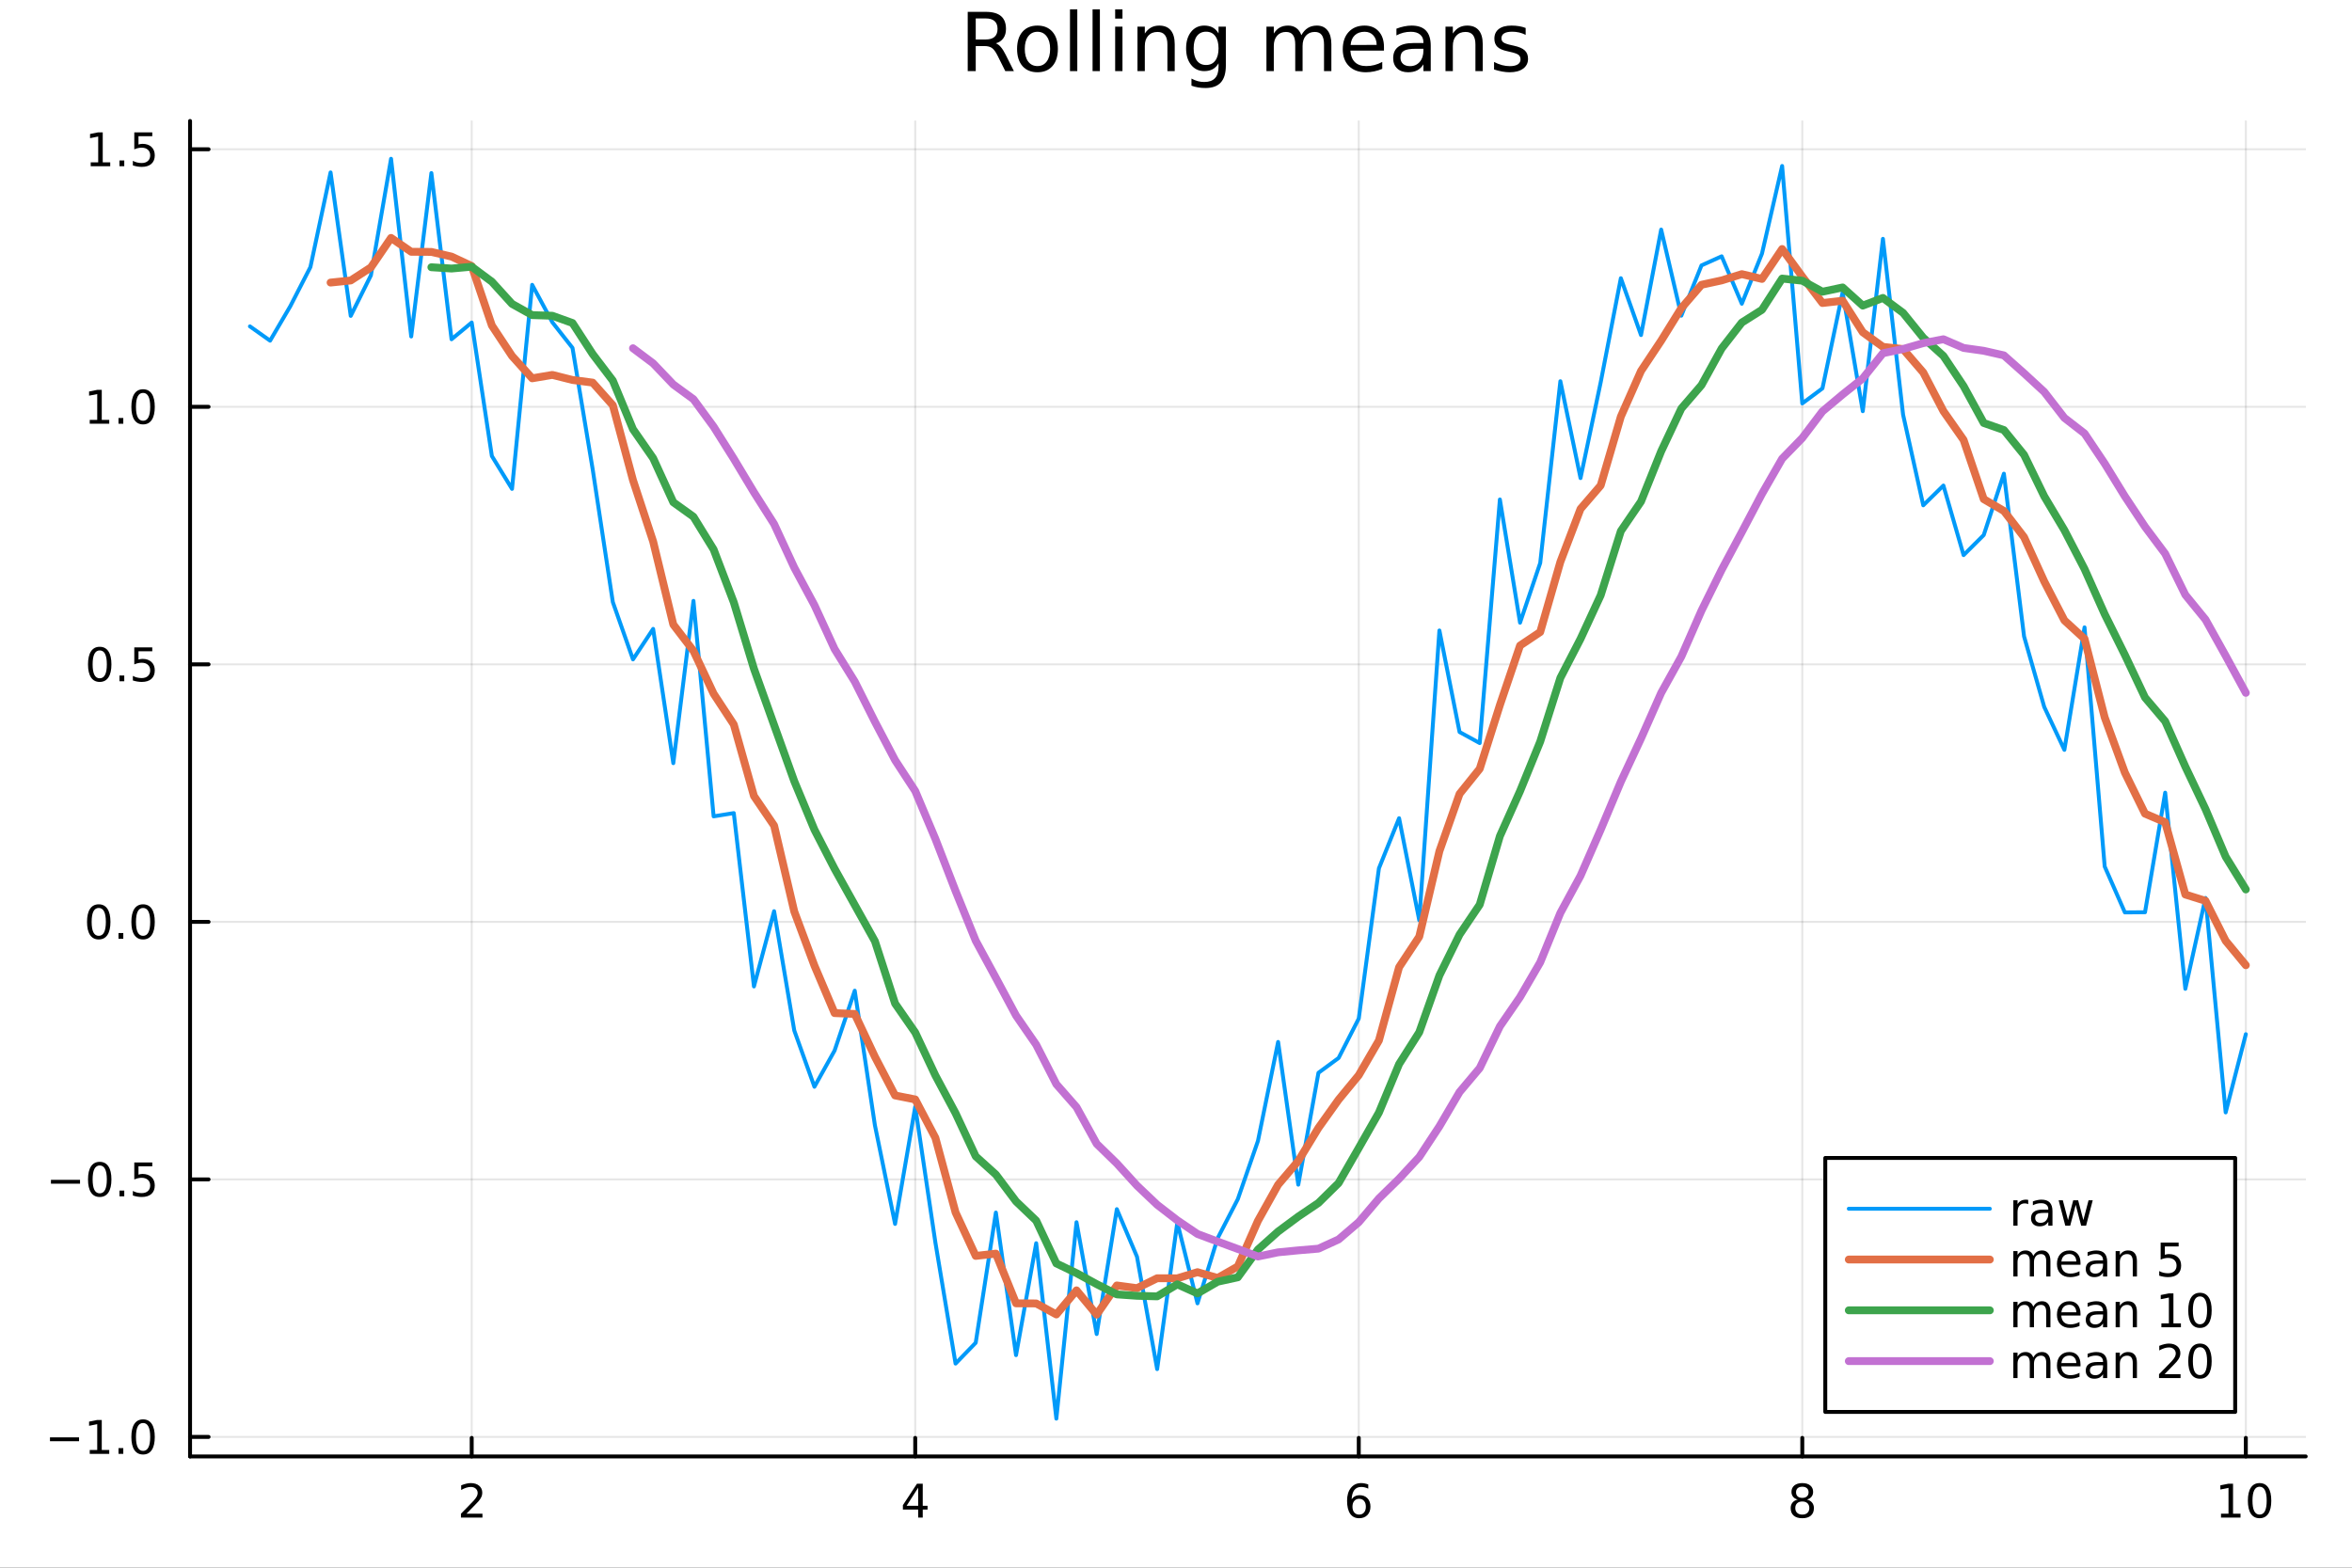 <?xml version="1.0" encoding="utf-8"?>
<svg xmlns="http://www.w3.org/2000/svg" xmlns:xlink="http://www.w3.org/1999/xlink" width="600" height="400" viewBox="0 0 2400 1600">
<rect x="0" y="0" width="2400" height="1600" fill="#333333" stroke="none"/>
<defs>
  <clipPath id="clip070">
    <rect x="0" y="0" width="2400" height="1600"/>
  </clipPath>
</defs>
<path clip-path="url(#clip070)" d="M0 1600 L2400 1600 L2400 0 L0 0  Z" fill="#ffffff" fill-rule="evenodd" fill-opacity="1"/>
<defs>
  <clipPath id="clip071">
    <rect x="480" y="0" width="1681" height="1600"/>
  </clipPath>
</defs>
<path clip-path="url(#clip070)" d="M193.936 1486.45 L2352.76 1486.45 L2352.76 123.472 L193.936 123.472  Z" fill="#ffffff" fill-rule="evenodd" fill-opacity="1"/>
<defs>
  <clipPath id="clip072">
    <rect x="193" y="123" width="2160" height="1364"/>
  </clipPath>
</defs>
<polyline clip-path="url(#clip072)" style="stroke:#000000; stroke-linecap:round; stroke-linejoin:round; stroke-width:2; stroke-opacity:0.1; fill:none" points="481.326,1486.45 481.326,123.472 "/>
<polyline clip-path="url(#clip072)" style="stroke:#000000; stroke-linecap:round; stroke-linejoin:round; stroke-width:2; stroke-opacity:0.1; fill:none" points="933.909,1486.45 933.909,123.472 "/>
<polyline clip-path="url(#clip072)" style="stroke:#000000; stroke-linecap:round; stroke-linejoin:round; stroke-width:2; stroke-opacity:0.1; fill:none" points="1386.49,1486.45 1386.49,123.472 "/>
<polyline clip-path="url(#clip072)" style="stroke:#000000; stroke-linecap:round; stroke-linejoin:round; stroke-width:2; stroke-opacity:0.1; fill:none" points="1839.07,1486.45 1839.07,123.472 "/>
<polyline clip-path="url(#clip072)" style="stroke:#000000; stroke-linecap:round; stroke-linejoin:round; stroke-width:2; stroke-opacity:0.1; fill:none" points="2291.66,1486.45 2291.66,123.472 "/>
<polyline clip-path="url(#clip070)" style="stroke:#000000; stroke-linecap:round; stroke-linejoin:round; stroke-width:4; stroke-opacity:1; fill:none" points="193.936,1486.45 2352.76,1486.45 "/>
<polyline clip-path="url(#clip070)" style="stroke:#000000; stroke-linecap:round; stroke-linejoin:round; stroke-width:4; stroke-opacity:1; fill:none" points="481.326,1486.45 481.326,1467.55 "/>
<polyline clip-path="url(#clip070)" style="stroke:#000000; stroke-linecap:round; stroke-linejoin:round; stroke-width:4; stroke-opacity:1; fill:none" points="933.909,1486.45 933.909,1467.55 "/>
<polyline clip-path="url(#clip070)" style="stroke:#000000; stroke-linecap:round; stroke-linejoin:round; stroke-width:4; stroke-opacity:1; fill:none" points="1386.49,1486.45 1386.49,1467.55 "/>
<polyline clip-path="url(#clip070)" style="stroke:#000000; stroke-linecap:round; stroke-linejoin:round; stroke-width:4; stroke-opacity:1; fill:none" points="1839.07,1486.45 1839.07,1467.55 "/>
<polyline clip-path="url(#clip070)" style="stroke:#000000; stroke-linecap:round; stroke-linejoin:round; stroke-width:4; stroke-opacity:1; fill:none" points="2291.66,1486.45 2291.66,1467.55 "/>
<path clip-path="url(#clip070)" d="M475.979 1544.91 L492.298 1544.91 L492.298 1548.85 L470.354 1548.85 L470.354 1544.91 Q473.016 1542.16 477.599 1537.53 Q482.206 1532.88 483.386 1531.53 Q485.632 1529.01 486.511 1527.27 Q487.414 1525.51 487.414 1523.82 Q487.414 1521.07 485.47 1519.33 Q483.548 1517.6 480.446 1517.6 Q478.247 1517.6 475.794 1518.36 Q473.363 1519.13 470.585 1520.68 L470.585 1515.95 Q473.409 1514.82 475.863 1514.24 Q478.317 1513.66 480.354 1513.66 Q485.724 1513.66 488.919 1516.35 Q492.113 1519.03 492.113 1523.52 Q492.113 1525.65 491.303 1527.57 Q490.516 1529.47 488.409 1532.07 Q487.831 1532.74 484.729 1535.95 Q481.627 1539.15 475.979 1544.91 Z" fill="#000000" fill-rule="evenodd" fill-opacity="1" /><path clip-path="url(#clip070)" d="M936.918 1518.36 L925.113 1536.81 L936.918 1536.81 L936.918 1518.36 M935.691 1514.29 L941.571 1514.29 L941.571 1536.81 L946.501 1536.81 L946.501 1540.7 L941.571 1540.7 L941.571 1548.85 L936.918 1548.85 L936.918 1540.7 L921.316 1540.7 L921.316 1536.19 L935.691 1514.29 Z" fill="#000000" fill-rule="evenodd" fill-opacity="1" /><path clip-path="url(#clip070)" d="M1386.9 1529.7 Q1383.75 1529.7 1381.9 1531.86 Q1380.07 1534.01 1380.07 1537.76 Q1380.07 1541.49 1381.9 1543.66 Q1383.75 1545.82 1386.9 1545.82 Q1390.04 1545.82 1391.87 1543.66 Q1393.73 1541.49 1393.73 1537.76 Q1393.73 1534.01 1391.87 1531.86 Q1390.04 1529.7 1386.9 1529.7 M1396.18 1515.05 L1396.18 1519.31 Q1394.42 1518.48 1392.61 1518.04 Q1390.83 1517.6 1389.07 1517.6 Q1384.44 1517.6 1381.99 1520.72 Q1379.56 1523.85 1379.21 1530.17 Q1380.58 1528.15 1382.64 1527.09 Q1384.7 1526 1387.17 1526 Q1392.38 1526 1395.39 1529.17 Q1398.42 1532.32 1398.42 1537.76 Q1398.42 1543.08 1395.28 1546.3 Q1392.13 1549.52 1386.9 1549.52 Q1380.9 1549.52 1377.73 1544.94 Q1374.56 1540.33 1374.56 1531.6 Q1374.56 1523.41 1378.45 1518.55 Q1382.34 1513.66 1388.89 1513.66 Q1390.65 1513.66 1392.43 1514.01 Q1394.23 1514.36 1396.18 1515.05 Z" fill="#000000" fill-rule="evenodd" fill-opacity="1" /><path clip-path="url(#clip070)" d="M1839.07 1532.44 Q1835.74 1532.44 1833.82 1534.22 Q1831.92 1536 1831.92 1539.13 Q1831.92 1542.25 1833.82 1544.03 Q1835.74 1545.82 1839.07 1545.82 Q1842.41 1545.82 1844.33 1544.03 Q1846.25 1542.23 1846.25 1539.13 Q1846.25 1536 1844.33 1534.22 Q1842.43 1532.44 1839.07 1532.44 M1834.4 1530.45 Q1831.39 1529.7 1829.7 1527.64 Q1828.03 1525.58 1828.03 1522.62 Q1828.03 1518.48 1830.97 1516.07 Q1833.94 1513.66 1839.07 1513.66 Q1844.24 1513.66 1847.18 1516.07 Q1850.12 1518.48 1850.12 1522.62 Q1850.12 1525.58 1848.43 1527.64 Q1846.76 1529.7 1843.77 1530.45 Q1847.15 1531.23 1849.03 1533.52 Q1850.93 1535.82 1850.93 1539.13 Q1850.93 1544.15 1847.85 1546.83 Q1844.79 1549.52 1839.07 1549.52 Q1833.36 1549.52 1830.28 1546.83 Q1827.22 1544.15 1827.22 1539.13 Q1827.22 1535.82 1829.12 1533.52 Q1831.02 1531.23 1834.4 1530.45 M1832.69 1523.06 Q1832.69 1525.75 1834.35 1527.25 Q1836.04 1528.76 1839.07 1528.76 Q1842.08 1528.76 1843.77 1527.25 Q1845.49 1525.75 1845.49 1523.06 Q1845.49 1520.38 1843.77 1518.87 Q1842.08 1517.37 1839.07 1517.37 Q1836.04 1517.37 1834.35 1518.87 Q1832.69 1520.38 1832.69 1523.06 Z" fill="#000000" fill-rule="evenodd" fill-opacity="1" /><path clip-path="url(#clip070)" d="M2266.34 1544.91 L2273.98 1544.91 L2273.98 1518.55 L2265.67 1520.21 L2265.67 1515.95 L2273.94 1514.29 L2278.61 1514.29 L2278.61 1544.91 L2286.25 1544.91 L2286.25 1548.85 L2266.34 1548.85 L2266.34 1544.91 Z" fill="#000000" fill-rule="evenodd" fill-opacity="1" /><path clip-path="url(#clip070)" d="M2305.7 1517.37 Q2302.09 1517.37 2300.26 1520.93 Q2298.45 1524.47 2298.45 1531.6 Q2298.45 1538.71 2300.26 1542.27 Q2302.09 1545.82 2305.7 1545.82 Q2309.33 1545.82 2311.14 1542.27 Q2312.96 1538.71 2312.96 1531.6 Q2312.96 1524.47 2311.14 1520.93 Q2309.33 1517.37 2305.7 1517.37 M2305.7 1513.66 Q2311.51 1513.66 2314.56 1518.27 Q2317.64 1522.85 2317.64 1531.6 Q2317.64 1540.33 2314.56 1544.94 Q2311.51 1549.52 2305.7 1549.52 Q2299.89 1549.52 2296.81 1544.94 Q2293.75 1540.33 2293.75 1531.6 Q2293.75 1522.85 2296.81 1518.27 Q2299.89 1513.66 2305.7 1513.66 Z" fill="#000000" fill-rule="evenodd" fill-opacity="1" /><polyline clip-path="url(#clip072)" style="stroke:#000000; stroke-linecap:round; stroke-linejoin:round; stroke-width:2; stroke-opacity:0.1; fill:none" points="193.936,1466.54 2352.76,1466.54 "/>
<polyline clip-path="url(#clip072)" style="stroke:#000000; stroke-linecap:round; stroke-linejoin:round; stroke-width:2; stroke-opacity:0.1; fill:none" points="193.936,1203.71 2352.76,1203.71 "/>
<polyline clip-path="url(#clip072)" style="stroke:#000000; stroke-linecap:round; stroke-linejoin:round; stroke-width:2; stroke-opacity:0.1; fill:none" points="193.936,940.869 2352.76,940.869 "/>
<polyline clip-path="url(#clip072)" style="stroke:#000000; stroke-linecap:round; stroke-linejoin:round; stroke-width:2; stroke-opacity:0.1; fill:none" points="193.936,678.033 2352.76,678.033 "/>
<polyline clip-path="url(#clip072)" style="stroke:#000000; stroke-linecap:round; stroke-linejoin:round; stroke-width:2; stroke-opacity:0.1; fill:none" points="193.936,415.197 2352.76,415.197 "/>
<polyline clip-path="url(#clip072)" style="stroke:#000000; stroke-linecap:round; stroke-linejoin:round; stroke-width:2; stroke-opacity:0.1; fill:none" points="193.936,152.36 2352.76,152.36 "/>
<polyline clip-path="url(#clip070)" style="stroke:#000000; stroke-linecap:round; stroke-linejoin:round; stroke-width:4; stroke-opacity:1; fill:none" points="193.936,1486.45 193.936,123.472 "/>
<polyline clip-path="url(#clip070)" style="stroke:#000000; stroke-linecap:round; stroke-linejoin:round; stroke-width:4; stroke-opacity:1; fill:none" points="193.936,1466.54 212.834,1466.54 "/>
<polyline clip-path="url(#clip070)" style="stroke:#000000; stroke-linecap:round; stroke-linejoin:round; stroke-width:4; stroke-opacity:1; fill:none" points="193.936,1203.71 212.834,1203.71 "/>
<polyline clip-path="url(#clip070)" style="stroke:#000000; stroke-linecap:round; stroke-linejoin:round; stroke-width:4; stroke-opacity:1; fill:none" points="193.936,940.869 212.834,940.869 "/>
<polyline clip-path="url(#clip070)" style="stroke:#000000; stroke-linecap:round; stroke-linejoin:round; stroke-width:4; stroke-opacity:1; fill:none" points="193.936,678.033 212.834,678.033 "/>
<polyline clip-path="url(#clip070)" style="stroke:#000000; stroke-linecap:round; stroke-linejoin:round; stroke-width:4; stroke-opacity:1; fill:none" points="193.936,415.197 212.834,415.197 "/>
<polyline clip-path="url(#clip070)" style="stroke:#000000; stroke-linecap:round; stroke-linejoin:round; stroke-width:4; stroke-opacity:1; fill:none" points="193.936,152.36 212.834,152.36 "/>
<path clip-path="url(#clip070)" d="M50.992 1466.99 L80.668 1466.99 L80.668 1470.93 L50.992 1470.93 L50.992 1466.99 Z" fill="#000000" fill-rule="evenodd" fill-opacity="1" /><path clip-path="url(#clip070)" d="M91.571 1479.89 L99.21 1479.89 L99.21 1453.52 L90.899 1455.19 L90.899 1450.93 L99.163 1449.26 L103.839 1449.26 L103.839 1479.89 L111.478 1479.89 L111.478 1483.82 L91.571 1483.82 L91.571 1479.89 Z" fill="#000000" fill-rule="evenodd" fill-opacity="1" /><path clip-path="url(#clip070)" d="M120.922 1477.94 L125.807 1477.94 L125.807 1483.82 L120.922 1483.82 L120.922 1477.94 Z" fill="#000000" fill-rule="evenodd" fill-opacity="1" /><path clip-path="url(#clip070)" d="M145.992 1452.34 Q142.381 1452.34 140.552 1455.91 Q138.746 1459.45 138.746 1466.58 Q138.746 1473.68 140.552 1477.25 Q142.381 1480.79 145.992 1480.79 Q149.626 1480.79 151.431 1477.25 Q153.26 1473.68 153.26 1466.58 Q153.26 1459.45 151.431 1455.91 Q149.626 1452.34 145.992 1452.34 M145.992 1448.64 Q151.802 1448.64 154.857 1453.24 Q157.936 1457.83 157.936 1466.58 Q157.936 1475.3 154.857 1479.91 Q151.802 1484.49 145.992 1484.49 Q140.181 1484.49 137.103 1479.91 Q134.047 1475.3 134.047 1466.58 Q134.047 1457.83 137.103 1453.24 Q140.181 1448.64 145.992 1448.64 Z" fill="#000000" fill-rule="evenodd" fill-opacity="1" /><path clip-path="url(#clip070)" d="M51.987 1204.16 L81.663 1204.16 L81.663 1208.09 L51.987 1208.09 L51.987 1204.16 Z" fill="#000000" fill-rule="evenodd" fill-opacity="1" /><path clip-path="url(#clip070)" d="M101.756 1189.5 Q98.145 1189.5 96.316 1193.07 Q94.51 1196.61 94.51 1203.74 Q94.51 1210.85 96.316 1214.41 Q98.145 1217.95 101.756 1217.95 Q105.39 1217.95 107.196 1214.41 Q109.024 1210.85 109.024 1203.74 Q109.024 1196.61 107.196 1193.07 Q105.39 1189.5 101.756 1189.5 M101.756 1185.8 Q107.566 1185.8 110.621 1190.41 Q113.7 1194.99 113.7 1203.74 Q113.7 1212.47 110.621 1217.07 Q107.566 1221.66 101.756 1221.66 Q95.946 1221.66 92.867 1217.07 Q89.811 1212.47 89.811 1203.74 Q89.811 1194.99 92.867 1190.41 Q95.946 1185.8 101.756 1185.8 Z" fill="#000000" fill-rule="evenodd" fill-opacity="1" /><path clip-path="url(#clip070)" d="M121.918 1215.11 L126.802 1215.11 L126.802 1220.99 L121.918 1220.99 L121.918 1215.11 Z" fill="#000000" fill-rule="evenodd" fill-opacity="1" /><path clip-path="url(#clip070)" d="M137.033 1186.43 L155.39 1186.43 L155.39 1190.36 L141.316 1190.36 L141.316 1198.83 Q142.334 1198.49 143.353 1198.32 Q144.371 1198.14 145.39 1198.14 Q151.177 1198.14 154.556 1201.31 Q157.936 1204.48 157.936 1209.9 Q157.936 1215.48 154.464 1218.58 Q150.992 1221.66 144.672 1221.66 Q142.496 1221.66 140.228 1221.29 Q137.982 1220.92 135.575 1220.18 L135.575 1215.48 Q137.658 1216.61 139.881 1217.17 Q142.103 1217.72 144.58 1217.72 Q148.584 1217.72 150.922 1215.62 Q153.26 1213.51 153.26 1209.9 Q153.26 1206.29 150.922 1204.18 Q148.584 1202.07 144.58 1202.07 Q142.705 1202.07 140.83 1202.49 Q138.978 1202.91 137.033 1203.79 L137.033 1186.43 Z" fill="#000000" fill-rule="evenodd" fill-opacity="1" /><path clip-path="url(#clip070)" d="M100.76 926.668 Q97.149 926.668 95.321 930.233 Q93.515 933.774 93.515 940.904 Q93.515 948.01 95.321 951.575 Q97.149 955.117 100.76 955.117 Q104.395 955.117 106.2 951.575 Q108.029 948.01 108.029 940.904 Q108.029 933.774 106.2 930.233 Q104.395 926.668 100.76 926.668 M100.76 922.964 Q106.571 922.964 109.626 927.571 Q112.705 932.154 112.705 940.904 Q112.705 949.631 109.626 954.237 Q106.571 958.82 100.76 958.82 Q94.95 958.82 91.871 954.237 Q88.816 949.631 88.816 940.904 Q88.816 932.154 91.871 927.571 Q94.95 922.964 100.76 922.964 Z" fill="#000000" fill-rule="evenodd" fill-opacity="1" /><path clip-path="url(#clip070)" d="M120.922 952.269 L125.807 952.269 L125.807 958.149 L120.922 958.149 L120.922 952.269 Z" fill="#000000" fill-rule="evenodd" fill-opacity="1" /><path clip-path="url(#clip070)" d="M145.992 926.668 Q142.381 926.668 140.552 930.233 Q138.746 933.774 138.746 940.904 Q138.746 948.01 140.552 951.575 Q142.381 955.117 145.992 955.117 Q149.626 955.117 151.431 951.575 Q153.26 948.01 153.26 940.904 Q153.26 933.774 151.431 930.233 Q149.626 926.668 145.992 926.668 M145.992 922.964 Q151.802 922.964 154.857 927.571 Q157.936 932.154 157.936 940.904 Q157.936 949.631 154.857 954.237 Q151.802 958.82 145.992 958.82 Q140.181 958.82 137.103 954.237 Q134.047 949.631 134.047 940.904 Q134.047 932.154 137.103 927.571 Q140.181 922.964 145.992 922.964 Z" fill="#000000" fill-rule="evenodd" fill-opacity="1" /><path clip-path="url(#clip070)" d="M101.756 663.832 Q98.145 663.832 96.316 667.396 Q94.51 670.938 94.51 678.068 Q94.51 685.174 96.316 688.739 Q98.145 692.28 101.756 692.28 Q105.39 692.28 107.196 688.739 Q109.024 685.174 109.024 678.068 Q109.024 670.938 107.196 667.396 Q105.39 663.832 101.756 663.832 M101.756 660.128 Q107.566 660.128 110.621 664.734 Q113.7 669.318 113.7 678.068 Q113.7 686.794 110.621 691.401 Q107.566 695.984 101.756 695.984 Q95.946 695.984 92.867 691.401 Q89.811 686.794 89.811 678.068 Q89.811 669.318 92.867 664.734 Q95.946 660.128 101.756 660.128 Z" fill="#000000" fill-rule="evenodd" fill-opacity="1" /><path clip-path="url(#clip070)" d="M121.918 689.433 L126.802 689.433 L126.802 695.313 L121.918 695.313 L121.918 689.433 Z" fill="#000000" fill-rule="evenodd" fill-opacity="1" /><path clip-path="url(#clip070)" d="M137.033 660.753 L155.39 660.753 L155.39 664.688 L141.316 664.688 L141.316 673.16 Q142.334 672.813 143.353 672.651 Q144.371 672.466 145.39 672.466 Q151.177 672.466 154.556 675.637 Q157.936 678.808 157.936 684.225 Q157.936 689.804 154.464 692.905 Q150.992 695.984 144.672 695.984 Q142.496 695.984 140.228 695.614 Q137.982 695.243 135.575 694.503 L135.575 689.804 Q137.658 690.938 139.881 691.493 Q142.103 692.049 144.58 692.049 Q148.584 692.049 150.922 689.942 Q153.26 687.836 153.26 684.225 Q153.26 680.614 150.922 678.507 Q148.584 676.401 144.58 676.401 Q142.705 676.401 140.83 676.818 Q138.978 677.234 137.033 678.114 L137.033 660.753 Z" fill="#000000" fill-rule="evenodd" fill-opacity="1" /><path clip-path="url(#clip070)" d="M91.571 428.541 L99.21 428.541 L99.21 402.176 L90.899 403.842 L90.899 399.583 L99.163 397.917 L103.839 397.917 L103.839 428.541 L111.478 428.541 L111.478 432.477 L91.571 432.477 L91.571 428.541 Z" fill="#000000" fill-rule="evenodd" fill-opacity="1" /><path clip-path="url(#clip070)" d="M120.922 426.597 L125.807 426.597 L125.807 432.477 L120.922 432.477 L120.922 426.597 Z" fill="#000000" fill-rule="evenodd" fill-opacity="1" /><path clip-path="url(#clip070)" d="M145.992 400.995 Q142.381 400.995 140.552 404.56 Q138.746 408.102 138.746 415.231 Q138.746 422.338 140.552 425.902 Q142.381 429.444 145.992 429.444 Q149.626 429.444 151.431 425.902 Q153.26 422.338 153.26 415.231 Q153.26 408.102 151.431 404.56 Q149.626 400.995 145.992 400.995 M145.992 397.292 Q151.802 397.292 154.857 401.898 Q157.936 406.481 157.936 415.231 Q157.936 423.958 154.857 428.565 Q151.802 433.148 145.992 433.148 Q140.181 433.148 137.103 428.565 Q134.047 423.958 134.047 415.231 Q134.047 406.481 137.103 401.898 Q140.181 397.292 145.992 397.292 Z" fill="#000000" fill-rule="evenodd" fill-opacity="1" /><path clip-path="url(#clip070)" d="M92.566 165.705 L100.205 165.705 L100.205 139.339 L91.895 141.006 L91.895 136.747 L100.159 135.08 L104.834 135.08 L104.834 165.705 L112.473 165.705 L112.473 169.64 L92.566 169.64 L92.566 165.705 Z" fill="#000000" fill-rule="evenodd" fill-opacity="1" /><path clip-path="url(#clip070)" d="M121.918 163.761 L126.802 163.761 L126.802 169.64 L121.918 169.64 L121.918 163.761 Z" fill="#000000" fill-rule="evenodd" fill-opacity="1" /><path clip-path="url(#clip070)" d="M137.033 135.08 L155.39 135.08 L155.39 139.015 L141.316 139.015 L141.316 147.488 Q142.334 147.14 143.353 146.978 Q144.371 146.793 145.39 146.793 Q151.177 146.793 154.556 149.964 Q157.936 153.136 157.936 158.552 Q157.936 164.131 154.464 167.233 Q150.992 170.312 144.672 170.312 Q142.496 170.312 140.228 169.941 Q137.982 169.571 135.575 168.83 L135.575 164.131 Q137.658 165.265 139.881 165.821 Q142.103 166.376 144.58 166.376 Q148.584 166.376 150.922 164.27 Q153.26 162.163 153.26 158.552 Q153.26 154.941 150.922 152.835 Q148.584 150.728 144.58 150.728 Q142.705 150.728 140.83 151.145 Q138.978 151.562 137.033 152.441 L137.033 135.08 Z" fill="#000000" fill-rule="evenodd" fill-opacity="1" /><path clip-path="url(#clip070)" d="M1016.15 44.22 Q1018.79 45.111 1021.26 48.028 Q1023.77 50.944 1026.28 56.048 L1034.59 72.576 L1025.8 72.576 L1018.06 57.061 Q1015.06 50.985 1012.22 49 Q1009.43 47.015 1004.57 47.015 L995.656 47.015 L995.656 72.576 L987.474 72.576 L987.474 12.096 L1005.95 12.096 Q1016.32 12.096 1021.42 16.43 Q1026.52 20.765 1026.52 29.515 Q1026.52 35.227 1023.85 38.994 Q1021.22 42.761 1016.15 44.22 M995.656 18.82 L995.656 40.29 L1005.95 40.29 Q1011.86 40.29 1014.86 37.576 Q1017.9 34.822 1017.9 29.515 Q1017.9 24.208 1014.86 21.535 Q1011.86 18.82 1005.95 18.82 L995.656 18.82 Z" fill="#000000" fill-rule="evenodd" fill-opacity="1" /><path clip-path="url(#clip070)" d="M1058.65 32.431 Q1052.65 32.431 1049.17 37.131 Q1045.69 41.789 1045.69 49.931 Q1045.69 58.074 1049.13 62.773 Q1052.61 67.431 1058.65 67.431 Q1064.6 67.431 1068.09 62.732 Q1071.57 58.033 1071.57 49.931 Q1071.57 41.87 1068.09 37.171 Q1064.6 32.431 1058.65 32.431 M1058.65 26.112 Q1068.37 26.112 1073.92 32.431 Q1079.47 38.751 1079.47 49.931 Q1079.47 61.071 1073.92 67.431 Q1068.37 73.751 1058.65 73.751 Q1048.89 73.751 1043.34 67.431 Q1037.83 61.071 1037.83 49.931 Q1037.83 38.751 1043.34 32.431 Q1048.89 26.112 1058.65 26.112 Z" fill="#000000" fill-rule="evenodd" fill-opacity="1" /><path clip-path="url(#clip070)" d="M1091.82 9.544 L1099.28 9.544 L1099.28 72.576 L1091.82 72.576 L1091.82 9.544 Z" fill="#000000" fill-rule="evenodd" fill-opacity="1" /><path clip-path="url(#clip070)" d="M1114.87 9.544 L1122.33 9.544 L1122.33 72.576 L1114.87 72.576 L1114.87 9.544 Z" fill="#000000" fill-rule="evenodd" fill-opacity="1" /><path clip-path="url(#clip070)" d="M1137.92 27.206 L1145.38 27.206 L1145.38 72.576 L1137.92 72.576 L1137.92 27.206 M1137.92 9.544 L1145.38 9.544 L1145.38 18.983 L1137.92 18.983 L1137.92 9.544 Z" fill="#000000" fill-rule="evenodd" fill-opacity="1" /><path clip-path="url(#clip070)" d="M1198.69 45.192 L1198.69 72.576 L1191.23 72.576 L1191.23 45.435 Q1191.23 38.994 1188.72 35.794 Q1186.21 32.594 1181.19 32.594 Q1175.15 32.594 1171.67 36.442 Q1168.18 40.29 1168.18 46.934 L1168.18 72.576 L1160.69 72.576 L1160.69 27.206 L1168.18 27.206 L1168.18 34.254 Q1170.86 30.163 1174.46 28.138 Q1178.11 26.112 1182.85 26.112 Q1190.67 26.112 1194.68 30.973 Q1198.69 35.794 1198.69 45.192 Z" fill="#000000" fill-rule="evenodd" fill-opacity="1" /><path clip-path="url(#clip070)" d="M1243.41 49.364 Q1243.41 41.263 1240.05 36.806 Q1236.73 32.35 1230.69 32.35 Q1224.69 32.35 1221.33 36.806 Q1218.01 41.263 1218.01 49.364 Q1218.01 57.426 1221.33 61.882 Q1224.69 66.338 1230.69 66.338 Q1236.73 66.338 1240.05 61.882 Q1243.41 57.426 1243.41 49.364 M1250.86 66.945 Q1250.86 78.531 1245.72 84.162 Q1240.57 89.833 1229.96 89.833 Q1226.03 89.833 1222.55 89.225 Q1219.06 88.658 1215.78 87.443 L1215.78 80.192 Q1219.06 81.974 1222.26 82.825 Q1225.46 83.675 1228.79 83.675 Q1236.12 83.675 1239.76 79.827 Q1243.41 76.019 1243.41 68.282 L1243.41 64.596 Q1241.1 68.606 1237.5 70.591 Q1233.89 72.576 1228.87 72.576 Q1220.52 72.576 1215.42 66.216 Q1210.31 59.856 1210.31 49.364 Q1210.31 38.832 1215.42 32.472 Q1220.52 26.112 1228.87 26.112 Q1233.89 26.112 1237.5 28.097 Q1241.1 30.082 1243.41 34.092 L1243.41 27.206 L1250.86 27.206 L1250.86 66.945 Z" fill="#000000" fill-rule="evenodd" fill-opacity="1" /><path clip-path="url(#clip070)" d="M1327.91 35.915 Q1330.71 30.892 1334.6 28.502 Q1338.48 26.112 1343.75 26.112 Q1350.84 26.112 1354.69 31.095 Q1358.54 36.037 1358.54 45.192 L1358.54 72.576 L1351.04 72.576 L1351.04 45.435 Q1351.04 38.913 1348.73 35.753 Q1346.42 32.594 1341.68 32.594 Q1335.89 32.594 1332.53 36.442 Q1329.17 40.29 1329.17 46.934 L1329.17 72.576 L1321.67 72.576 L1321.67 45.435 Q1321.67 38.873 1319.36 35.753 Q1317.06 32.594 1312.23 32.594 Q1306.52 32.594 1303.16 36.482 Q1299.8 40.331 1299.8 46.934 L1299.8 72.576 L1292.3 72.576 L1292.3 27.206 L1299.8 27.206 L1299.8 34.254 Q1302.35 30.082 1305.92 28.097 Q1309.48 26.112 1314.38 26.112 Q1319.32 26.112 1322.77 28.624 Q1326.25 31.135 1327.91 35.915 Z" fill="#000000" fill-rule="evenodd" fill-opacity="1" /><path clip-path="url(#clip070)" d="M1412.21 48.028 L1412.21 51.673 L1377.94 51.673 Q1378.43 59.37 1382.56 63.421 Q1386.73 67.431 1394.14 67.431 Q1398.44 67.431 1402.45 66.378 Q1406.5 65.325 1410.47 63.218 L1410.47 70.267 Q1406.46 71.968 1402.25 72.86 Q1398.03 73.751 1393.7 73.751 Q1382.84 73.751 1376.48 67.431 Q1370.16 61.112 1370.16 50.337 Q1370.16 39.197 1376.16 32.675 Q1382.19 26.112 1392.4 26.112 Q1401.56 26.112 1406.86 32.026 Q1412.21 37.9 1412.21 48.028 M1404.76 45.84 Q1404.68 39.723 1401.31 36.077 Q1397.99 32.431 1392.48 32.431 Q1386.24 32.431 1382.48 35.956 Q1378.75 39.48 1378.18 45.88 L1404.76 45.84 Z" fill="#000000" fill-rule="evenodd" fill-opacity="1" /><path clip-path="url(#clip070)" d="M1445.06 49.769 Q1436.03 49.769 1432.55 51.835 Q1429.06 53.901 1429.06 58.884 Q1429.06 62.854 1431.66 65.203 Q1434.29 67.512 1438.78 67.512 Q1444.98 67.512 1448.71 63.137 Q1452.48 58.722 1452.48 51.43 L1452.48 49.769 L1445.06 49.769 M1459.93 46.691 L1459.93 72.576 L1452.48 72.576 L1452.48 65.689 Q1449.92 69.821 1446.12 71.806 Q1442.31 73.751 1436.8 73.751 Q1429.83 73.751 1425.7 69.862 Q1421.61 65.933 1421.61 59.37 Q1421.61 51.714 1426.71 47.825 Q1431.86 43.936 1442.03 43.936 L1452.48 43.936 L1452.48 43.207 Q1452.48 38.062 1449.07 35.267 Q1445.71 32.431 1439.6 32.431 Q1435.71 32.431 1432.02 33.363 Q1428.33 34.295 1424.93 36.158 L1424.93 29.272 Q1429.02 27.692 1432.87 26.922 Q1436.72 26.112 1440.36 26.112 Q1450.21 26.112 1455.07 31.216 Q1459.93 36.32 1459.93 46.691 Z" fill="#000000" fill-rule="evenodd" fill-opacity="1" /><path clip-path="url(#clip070)" d="M1513 45.192 L1513 72.576 L1505.54 72.576 L1505.54 45.435 Q1505.54 38.994 1503.03 35.794 Q1500.52 32.594 1495.5 32.594 Q1489.46 32.594 1485.98 36.442 Q1482.49 40.29 1482.49 46.934 L1482.49 72.576 L1475 72.576 L1475 27.206 L1482.49 27.206 L1482.49 34.254 Q1485.17 30.163 1488.77 28.138 Q1492.42 26.112 1497.16 26.112 Q1504.98 26.112 1508.99 30.973 Q1513 35.794 1513 45.192 Z" fill="#000000" fill-rule="evenodd" fill-opacity="1" /><path clip-path="url(#clip070)" d="M1556.79 28.543 L1556.79 35.591 Q1553.63 33.971 1550.23 33.161 Q1546.82 32.35 1543.18 32.35 Q1537.63 32.35 1534.83 34.052 Q1532.08 35.753 1532.08 39.156 Q1532.08 41.749 1534.06 43.248 Q1536.05 44.706 1542.04 46.043 L1544.59 46.61 Q1552.53 48.311 1555.86 51.43 Q1559.22 54.509 1559.22 60.059 Q1559.22 66.378 1554.2 70.064 Q1549.21 73.751 1540.46 73.751 Q1536.82 73.751 1532.85 73.022 Q1528.92 72.333 1524.54 70.915 L1524.54 63.218 Q1528.67 65.365 1532.68 66.459 Q1536.7 67.512 1540.62 67.512 Q1545.89 67.512 1548.73 65.73 Q1551.56 63.907 1551.56 60.626 Q1551.56 57.588 1549.5 55.967 Q1547.47 54.347 1540.54 52.848 L1537.95 52.24 Q1531.02 50.782 1527.95 47.785 Q1524.87 44.746 1524.87 39.48 Q1524.87 33.08 1529.4 29.596 Q1533.94 26.112 1542.29 26.112 Q1546.42 26.112 1550.06 26.72 Q1553.71 27.327 1556.79 28.543 Z" fill="#000000" fill-rule="evenodd" fill-opacity="1" /><polyline clip-path="url(#clip072)" style="stroke:#009af9; stroke-linecap:round; stroke-linejoin:round; stroke-width:4; stroke-opacity:1; fill:none" points="255.035,333.107 275.607,347.693 296.179,312.613 316.751,272.566 337.322,175.981 357.894,322.4 378.466,281.048 399.038,162.047 419.61,343.402 440.182,176.648 460.754,346.257 481.326,329.198 501.898,465.42 522.47,498.954 543.042,290.71 563.614,328.899 584.186,355.056 604.758,478.838 625.33,614.499 645.902,672.993 666.474,641.861 687.046,778.899 707.617,613.258 728.189,833.185 748.761,829.86 769.333,1006.76 789.905,929.993 810.477,1051.72 831.049,1109.16 851.621,1072.24 872.193,1011.11 892.765,1148.46 913.337,1249.13 933.909,1129.58 954.481,1268.15 975.053,1391.69 995.625,1370.44 1016.2,1237.54 1036.77,1383.07 1057.34,1268.83 1077.91,1447.87 1098.48,1247.41 1119.06,1361.54 1139.63,1234.09 1160.2,1282.63 1180.77,1397.32 1201.34,1247.69 1221.92,1330.21 1242.49,1263.72 1263.06,1223.91 1283.63,1164.43 1304.2,1063.42 1324.78,1209.08 1345.35,1094.92 1365.92,1079.8 1386.49,1039.56 1407.06,886.25 1427.64,835.075 1448.21,939.23 1468.78,643.494 1489.35,747.129 1509.92,758.386 1530.5,509.777 1551.07,635.522 1571.64,574.62 1592.21,389.086 1612.78,487.934 1633.35,390.211 1653.93,283.949 1674.5,341.972 1695.07,234.317 1715.64,322.171 1736.21,270.875 1756.79,261.595 1777.36,309.991 1797.93,258.83 1818.5,169.392 1839.07,411.73 1859.65,396.373 1880.22,298.393 1900.79,419.679 1921.36,243.774 1941.93,423.278 1962.51,515.719 1983.08,495.565 2003.65,566.555 2024.22,546.063 2044.79,483.455 2065.37,649.497 2085.94,721.486 2106.51,765.302 2127.08,640.302 2147.65,884.393 2168.23,931.217 2188.8,931.042 2209.37,808.998 2229.94,1009.19 2250.51,916.493 2271.09,1135.34 2291.66,1055.52 "/>
<polyline clip-path="url(#clip072)" style="stroke:#e26f46; stroke-linecap:round; stroke-linejoin:round; stroke-width:8; stroke-opacity:1; fill:none" points="337.322,288.392 357.894,286.251 378.466,272.922 399.038,242.808 419.61,256.976 440.182,257.109 460.754,261.88 481.326,271.51 501.898,332.185 522.47,363.295 543.042,386.108 563.614,382.636 584.186,387.808 604.758,390.491 625.33,413.6 645.902,490.057 666.474,552.649 687.046,637.418 707.617,664.302 728.189,708.039 748.761,739.413 769.333,812.393 789.905,842.612 810.477,930.304 831.049,985.499 851.621,1033.97 872.193,1034.84 892.765,1078.54 913.337,1118.02 933.909,1122.1 954.481,1161.29 975.053,1237.4 995.625,1281.8 1016.2,1279.48 1036.77,1330.18 1057.34,1330.32 1077.91,1341.55 1098.48,1316.95 1119.06,1341.74 1139.63,1311.95 1160.2,1314.71 1180.77,1304.6 1201.34,1304.65 1221.92,1298.39 1242.49,1304.31 1263.06,1292.57 1283.63,1245.99 1304.2,1209.14 1324.78,1184.91 1345.35,1151.15 1365.92,1122.33 1386.49,1097.36 1407.06,1061.92 1427.64,987.119 1448.21,955.982 1468.78,868.721 1489.35,810.236 1509.92,784.663 1530.5,719.603 1551.07,658.862 1571.64,645.087 1592.21,573.478 1612.78,519.388 1633.35,495.474 1653.93,425.16 1674.5,378.63 1695.07,347.677 1715.64,314.524 1736.21,290.657 1756.79,286.186 1777.36,279.79 1797.93,284.693 1818.5,254.137 1839.07,282.308 1859.65,309.263 1880.22,306.944 1900.79,339.113 1921.36,353.99 1941.93,356.299 1962.51,380.169 1983.08,419.603 2003.65,448.978 2024.22,509.436 2044.79,521.471 2065.37,548.227 2085.94,593.411 2106.51,633.16 2127.08,652.008 2147.65,732.196 2168.23,788.54 2188.8,830.451 2209.37,839.19 2229.94,912.968 2250.51,919.388 2271.09,960.212 2291.66,985.108 "/>
<polyline clip-path="url(#clip072)" style="stroke:#3da44d; stroke-linecap:round; stroke-linejoin:round; stroke-width:8; stroke-opacity:1; fill:none" points="440.182,272.751 460.754,274.066 481.326,272.216 501.898,287.497 522.47,310.136 543.042,321.608 563.614,322.258 584.186,329.659 604.758,361.338 625.33,388.448 645.902,438.082 666.474,467.643 687.046,512.613 707.617,527.397 728.189,560.82 748.761,614.735 769.333,682.521 789.905,740.015 810.477,797.303 831.049,846.769 851.621,886.693 872.193,923.619 892.765,960.575 913.337,1024.16 933.909,1053.8 954.481,1097.63 975.053,1136.12 995.625,1180.17 1016.2,1198.75 1036.77,1226.14 1057.34,1245.8 1077.91,1289.48 1098.48,1299.37 1119.06,1310.61 1139.63,1321.06 1160.2,1322.51 1180.77,1323.08 1201.34,1310.8 1221.92,1320.07 1242.49,1308.13 1263.06,1303.64 1283.63,1275.29 1304.2,1256.9 1324.78,1241.65 1345.35,1227.73 1365.92,1207.45 1386.49,1171.67 1407.06,1135.53 1427.64,1086.02 1448.21,1053.57 1468.78,995.525 1489.35,953.796 1509.92,923.292 1530.5,853.361 1551.07,807.422 1571.64,756.904 1592.21,691.857 1612.78,652.025 1633.35,607.539 1653.93,542.011 1674.5,511.858 1695.07,460.577 1715.64,416.956 1736.21,393.066 1756.79,355.673 1777.36,329.21 1797.93,316.185 1818.5,284.33 1839.07,286.482 1859.65,297.725 1880.22,293.367 1900.79,311.903 1921.36,304.063 1941.93,319.304 1962.51,344.716 1983.08,363.273 2003.65,394.046 2024.22,431.713 2044.79,438.885 2065.37,464.198 2085.94,506.507 2106.51,541.069 2127.08,580.722 2147.65,626.834 2168.23,668.383 2188.8,711.931 2209.37,736.175 2229.94,782.488 2250.51,825.792 2271.09,874.376 2291.66,907.779 "/>
<polyline clip-path="url(#clip072)" style="stroke:#c271d2; stroke-linecap:round; stroke-linejoin:round; stroke-width:8; stroke-opacity:1; fill:none" points="645.902,355.416 666.474,370.854 687.046,392.415 707.617,407.447 728.189,435.478 748.761,468.172 769.333,502.39 789.905,534.837 810.477,579.321 831.049,617.609 851.621,662.388 872.193,695.631 892.765,736.594 913.337,775.78 933.909,807.311 954.481,856.183 975.053,909.323 995.625,960.092 1016.2,998.027 1036.77,1036.46 1057.34,1066.25 1077.91,1106.55 1098.48,1129.97 1119.06,1167.39 1139.63,1187.43 1160.2,1210.07 1180.77,1229.6 1201.34,1245.48 1221.92,1259.41 1242.49,1267.14 1263.06,1274.72 1283.63,1282.39 1304.2,1278.13 1324.78,1276.13 1345.35,1274.4 1365.92,1264.98 1386.49,1247.37 1407.06,1223.16 1427.64,1203.04 1448.21,1180.85 1468.78,1149.58 1489.35,1114.55 1509.92,1090.09 1530.5,1047.51 1551.07,1017.58 1571.64,982.177 1592.21,931.765 1612.78,893.777 1633.35,846.777 1653.93,797.789 1674.5,753.692 1695.07,707.187 1715.64,670.124 1736.21,623.213 1756.79,581.547 1777.36,543.057 1797.93,504.021 1818.5,468.178 1839.07,447.011 1859.65,419.868 1880.22,402.613 1900.79,386.24 1921.36,360.51 1941.93,356.185 1962.51,350.195 1983.08,346.242 2003.65,355.115 2024.22,358.022 2044.79,362.684 2065.37,380.961 2085.94,399.937 2106.51,426.486 2127.08,442.393 2147.65,473.069 2168.23,506.55 2188.8,537.602 2209.37,565.111 2229.94,607.101 2250.51,632.339 2271.09,669.287 2291.66,707.143 "/>
<path clip-path="url(#clip070)" d="M1862.53 1441.02 L2280.8 1441.02 L2280.8 1181.82 L1862.53 1181.82  Z" fill="#ffffff" fill-rule="evenodd" fill-opacity="1"/>
<polyline clip-path="url(#clip070)" style="stroke:#000000; stroke-linecap:round; stroke-linejoin:round; stroke-width:4; stroke-opacity:1; fill:none" points="1862.53,1441.02 2280.8,1441.02 2280.8,1181.82 1862.53,1181.82 1862.53,1441.02 "/>
<polyline clip-path="url(#clip070)" style="stroke:#009af9; stroke-linecap:round; stroke-linejoin:round; stroke-width:4; stroke-opacity:1; fill:none" points="1886.52,1233.66 2030.44,1233.66 "/>
<path clip-path="url(#clip070)" d="M2069.61 1228.99 Q2068.89 1228.57 2068.04 1228.39 Q2067.2 1228.18 2066.18 1228.18 Q2062.57 1228.18 2060.63 1230.54 Q2058.71 1232.88 2058.71 1237.28 L2058.71 1250.94 L2054.43 1250.94 L2054.43 1225.01 L2058.71 1225.01 L2058.71 1229.04 Q2060.05 1226.68 2062.2 1225.54 Q2064.36 1224.38 2067.43 1224.38 Q2067.87 1224.38 2068.41 1224.45 Q2068.94 1224.5 2069.59 1224.62 L2069.61 1228.99 Z" fill="#000000" fill-rule="evenodd" fill-opacity="1" /><path clip-path="url(#clip070)" d="M2085.86 1237.9 Q2080.7 1237.9 2078.71 1239.08 Q2076.72 1240.26 2076.72 1243.11 Q2076.72 1245.38 2078.2 1246.72 Q2079.7 1248.04 2082.27 1248.04 Q2085.81 1248.04 2087.94 1245.54 Q2090.1 1243.02 2090.1 1238.85 L2090.1 1237.9 L2085.86 1237.9 M2094.36 1236.14 L2094.36 1250.94 L2090.1 1250.94 L2090.1 1247 Q2088.64 1249.36 2086.46 1250.5 Q2084.29 1251.61 2081.14 1251.61 Q2077.16 1251.61 2074.8 1249.38 Q2072.46 1247.14 2072.46 1243.39 Q2072.46 1239.01 2075.37 1236.79 Q2078.31 1234.57 2084.12 1234.57 L2090.1 1234.57 L2090.1 1234.15 Q2090.1 1231.21 2088.15 1229.62 Q2086.23 1228 2082.74 1228 Q2080.51 1228 2078.41 1228.53 Q2076.3 1229.06 2074.36 1230.13 L2074.36 1226.19 Q2076.69 1225.29 2078.89 1224.85 Q2081.09 1224.38 2083.18 1224.38 Q2088.8 1224.38 2091.58 1227.3 Q2094.36 1230.22 2094.36 1236.14 Z" fill="#000000" fill-rule="evenodd" fill-opacity="1" /><path clip-path="url(#clip070)" d="M2100.65 1225.01 L2104.91 1225.01 L2110.24 1245.24 L2115.54 1225.01 L2120.56 1225.01 L2125.88 1245.24 L2131.18 1225.01 L2135.44 1225.01 L2128.66 1250.94 L2123.64 1250.94 L2118.06 1229.69 L2112.46 1250.94 L2107.43 1250.94 L2100.65 1225.01 Z" fill="#000000" fill-rule="evenodd" fill-opacity="1" /><polyline clip-path="url(#clip070)" style="stroke:#e26f46; stroke-linecap:round; stroke-linejoin:round; stroke-width:8; stroke-opacity:1; fill:none" points="1886.52,1285.5 2030.44,1285.5 "/>
<path clip-path="url(#clip070)" d="M2074.77 1281.83 Q2076.37 1278.96 2078.59 1277.59 Q2080.81 1276.22 2083.82 1276.22 Q2087.87 1276.22 2090.07 1279.07 Q2092.27 1281.9 2092.27 1287.13 L2092.27 1302.78 L2087.99 1302.78 L2087.99 1287.27 Q2087.99 1283.54 2086.67 1281.73 Q2085.35 1279.93 2082.64 1279.93 Q2079.33 1279.93 2077.41 1282.13 Q2075.49 1284.33 2075.49 1288.12 L2075.49 1302.78 L2071.21 1302.78 L2071.21 1287.27 Q2071.21 1283.52 2069.89 1281.73 Q2068.57 1279.93 2065.81 1279.93 Q2062.55 1279.93 2060.63 1282.15 Q2058.71 1284.35 2058.71 1288.12 L2058.71 1302.78 L2054.43 1302.78 L2054.43 1276.85 L2058.71 1276.85 L2058.71 1280.88 Q2060.17 1278.49 2062.2 1277.36 Q2064.24 1276.22 2067.04 1276.22 Q2069.86 1276.22 2071.83 1277.66 Q2073.82 1279.09 2074.77 1281.83 Z" fill="#000000" fill-rule="evenodd" fill-opacity="1" /><path clip-path="url(#clip070)" d="M2122.94 1288.75 L2122.94 1290.83 L2103.36 1290.83 Q2103.64 1295.23 2106 1297.54 Q2108.38 1299.84 2112.62 1299.84 Q2115.07 1299.84 2117.36 1299.23 Q2119.68 1298.63 2121.95 1297.43 L2121.95 1301.46 Q2119.66 1302.43 2117.25 1302.94 Q2114.84 1303.45 2112.36 1303.45 Q2106.16 1303.45 2102.53 1299.84 Q2098.92 1296.22 2098.92 1290.07 Q2098.92 1283.7 2102.34 1279.97 Q2105.79 1276.22 2111.62 1276.22 Q2116.86 1276.22 2119.89 1279.6 Q2122.94 1282.96 2122.94 1288.75 M2118.68 1287.5 Q2118.64 1284 2116.72 1281.92 Q2114.82 1279.84 2111.67 1279.84 Q2108.11 1279.84 2105.95 1281.85 Q2103.82 1283.86 2103.5 1287.52 L2118.68 1287.5 Z" fill="#000000" fill-rule="evenodd" fill-opacity="1" /><path clip-path="url(#clip070)" d="M2141.72 1289.74 Q2136.55 1289.74 2134.56 1290.92 Q2132.57 1292.1 2132.57 1294.95 Q2132.57 1297.22 2134.05 1298.56 Q2135.56 1299.88 2138.13 1299.88 Q2141.67 1299.88 2143.8 1297.38 Q2145.95 1294.86 2145.95 1290.69 L2145.95 1289.74 L2141.72 1289.74 M2150.21 1287.98 L2150.21 1302.78 L2145.95 1302.78 L2145.95 1298.84 Q2144.49 1301.2 2142.32 1302.34 Q2140.14 1303.45 2136.99 1303.45 Q2133.01 1303.45 2130.65 1301.22 Q2128.31 1298.98 2128.31 1295.23 Q2128.31 1290.85 2131.23 1288.63 Q2134.17 1286.41 2139.98 1286.41 L2145.95 1286.41 L2145.95 1285.99 Q2145.95 1283.05 2144.01 1281.46 Q2142.09 1279.84 2138.59 1279.84 Q2136.37 1279.84 2134.26 1280.37 Q2132.16 1280.9 2130.21 1281.97 L2130.21 1278.03 Q2132.55 1277.13 2134.75 1276.69 Q2136.95 1276.22 2139.03 1276.22 Q2144.66 1276.22 2147.43 1279.14 Q2150.21 1282.06 2150.21 1287.98 Z" fill="#000000" fill-rule="evenodd" fill-opacity="1" /><path clip-path="url(#clip070)" d="M2180.54 1287.13 L2180.54 1302.78 L2176.28 1302.78 L2176.28 1287.27 Q2176.28 1283.59 2174.84 1281.76 Q2173.41 1279.93 2170.54 1279.93 Q2167.09 1279.93 2165.1 1282.13 Q2163.11 1284.33 2163.11 1288.12 L2163.11 1302.78 L2158.82 1302.78 L2158.82 1276.85 L2163.11 1276.85 L2163.11 1280.88 Q2164.63 1278.54 2166.69 1277.38 Q2168.78 1276.22 2171.48 1276.22 Q2175.95 1276.22 2178.24 1279 Q2180.54 1281.76 2180.54 1287.13 Z" fill="#000000" fill-rule="evenodd" fill-opacity="1" /><path clip-path="url(#clip070)" d="M2204.75 1268.22 L2223.1 1268.22 L2223.1 1272.15 L2209.03 1272.15 L2209.03 1280.62 Q2210.05 1280.28 2211.07 1280.11 Q2212.09 1279.93 2213.1 1279.93 Q2218.89 1279.93 2222.27 1283.1 Q2225.65 1286.27 2225.65 1291.69 Q2225.65 1297.27 2222.18 1300.37 Q2218.71 1303.45 2212.39 1303.45 Q2210.21 1303.45 2207.94 1303.08 Q2205.7 1302.71 2203.29 1301.97 L2203.29 1297.27 Q2205.37 1298.4 2207.6 1298.96 Q2209.82 1299.51 2212.29 1299.51 Q2216.3 1299.51 2218.64 1297.41 Q2220.98 1295.3 2220.98 1291.69 Q2220.98 1288.08 2218.64 1285.97 Q2216.3 1283.86 2212.29 1283.86 Q2210.42 1283.86 2208.54 1284.28 Q2206.69 1284.7 2204.75 1285.58 L2204.75 1268.22 Z" fill="#000000" fill-rule="evenodd" fill-opacity="1" /><polyline clip-path="url(#clip070)" style="stroke:#3da44d; stroke-linecap:round; stroke-linejoin:round; stroke-width:8; stroke-opacity:1; fill:none" points="1886.52,1337.34 2030.44,1337.34 "/>
<path clip-path="url(#clip070)" d="M2074.77 1333.67 Q2076.37 1330.8 2078.59 1329.43 Q2080.81 1328.06 2083.82 1328.06 Q2087.87 1328.06 2090.07 1330.91 Q2092.27 1333.74 2092.27 1338.97 L2092.27 1354.62 L2087.99 1354.62 L2087.99 1339.11 Q2087.99 1335.38 2086.67 1333.57 Q2085.35 1331.77 2082.64 1331.77 Q2079.33 1331.77 2077.41 1333.97 Q2075.49 1336.17 2075.49 1339.96 L2075.49 1354.62 L2071.21 1354.62 L2071.21 1339.11 Q2071.21 1335.36 2069.89 1333.57 Q2068.57 1331.77 2065.81 1331.77 Q2062.55 1331.77 2060.63 1333.99 Q2058.71 1336.19 2058.71 1339.96 L2058.71 1354.62 L2054.43 1354.62 L2054.43 1328.69 L2058.71 1328.69 L2058.71 1332.72 Q2060.17 1330.33 2062.2 1329.2 Q2064.24 1328.06 2067.04 1328.06 Q2069.86 1328.06 2071.83 1329.5 Q2073.82 1330.93 2074.77 1333.67 Z" fill="#000000" fill-rule="evenodd" fill-opacity="1" /><path clip-path="url(#clip070)" d="M2122.94 1340.59 L2122.94 1342.67 L2103.36 1342.67 Q2103.64 1347.07 2106 1349.38 Q2108.38 1351.68 2112.62 1351.68 Q2115.07 1351.68 2117.36 1351.07 Q2119.68 1350.47 2121.95 1349.27 L2121.95 1353.3 Q2119.66 1354.27 2117.25 1354.78 Q2114.84 1355.29 2112.36 1355.29 Q2106.16 1355.29 2102.53 1351.68 Q2098.92 1348.06 2098.92 1341.91 Q2098.92 1335.54 2102.34 1331.81 Q2105.79 1328.06 2111.62 1328.06 Q2116.86 1328.06 2119.89 1331.44 Q2122.94 1334.8 2122.94 1340.59 M2118.68 1339.34 Q2118.64 1335.84 2116.72 1333.76 Q2114.82 1331.68 2111.67 1331.68 Q2108.11 1331.68 2105.95 1333.69 Q2103.82 1335.7 2103.5 1339.36 L2118.68 1339.34 Z" fill="#000000" fill-rule="evenodd" fill-opacity="1" /><path clip-path="url(#clip070)" d="M2141.72 1341.58 Q2136.55 1341.58 2134.56 1342.76 Q2132.57 1343.94 2132.57 1346.79 Q2132.57 1349.06 2134.05 1350.4 Q2135.56 1351.72 2138.13 1351.72 Q2141.67 1351.72 2143.8 1349.22 Q2145.95 1346.7 2145.95 1342.53 L2145.95 1341.58 L2141.72 1341.58 M2150.21 1339.82 L2150.21 1354.62 L2145.95 1354.62 L2145.95 1350.68 Q2144.49 1353.04 2142.32 1354.18 Q2140.14 1355.29 2136.99 1355.29 Q2133.01 1355.29 2130.65 1353.06 Q2128.31 1350.82 2128.31 1347.07 Q2128.31 1342.69 2131.23 1340.47 Q2134.17 1338.25 2139.98 1338.25 L2145.95 1338.25 L2145.95 1337.83 Q2145.95 1334.89 2144.01 1333.3 Q2142.09 1331.68 2138.59 1331.68 Q2136.37 1331.68 2134.26 1332.21 Q2132.16 1332.74 2130.21 1333.81 L2130.21 1329.87 Q2132.55 1328.97 2134.75 1328.53 Q2136.95 1328.06 2139.03 1328.06 Q2144.66 1328.06 2147.43 1330.98 Q2150.21 1333.9 2150.21 1339.82 Z" fill="#000000" fill-rule="evenodd" fill-opacity="1" /><path clip-path="url(#clip070)" d="M2180.54 1338.97 L2180.54 1354.62 L2176.28 1354.62 L2176.28 1339.11 Q2176.28 1335.43 2174.84 1333.6 Q2173.41 1331.77 2170.54 1331.77 Q2167.09 1331.77 2165.1 1333.97 Q2163.11 1336.17 2163.11 1339.96 L2163.11 1354.62 L2158.82 1354.62 L2158.82 1328.69 L2163.11 1328.69 L2163.11 1332.72 Q2164.63 1330.38 2166.69 1329.22 Q2168.78 1328.06 2171.48 1328.06 Q2175.95 1328.06 2178.24 1330.84 Q2180.54 1333.6 2180.54 1338.97 Z" fill="#000000" fill-rule="evenodd" fill-opacity="1" /><path clip-path="url(#clip070)" d="M2205.51 1350.68 L2213.15 1350.68 L2213.15 1324.31 L2204.84 1325.98 L2204.84 1321.72 L2213.1 1320.06 L2217.78 1320.06 L2217.78 1350.68 L2225.42 1350.68 L2225.42 1354.62 L2205.51 1354.62 L2205.51 1350.68 Z" fill="#000000" fill-rule="evenodd" fill-opacity="1" /><path clip-path="url(#clip070)" d="M2244.86 1323.13 Q2241.25 1323.13 2239.42 1326.7 Q2237.62 1330.24 2237.62 1337.37 Q2237.62 1344.48 2239.42 1348.04 Q2241.25 1351.58 2244.86 1351.58 Q2248.5 1351.58 2250.3 1348.04 Q2252.13 1344.48 2252.13 1337.37 Q2252.13 1330.24 2250.3 1326.7 Q2248.5 1323.13 2244.86 1323.13 M2244.86 1319.43 Q2250.67 1319.43 2253.73 1324.04 Q2256.81 1328.62 2256.81 1337.37 Q2256.81 1346.1 2253.73 1350.7 Q2250.67 1355.29 2244.86 1355.29 Q2239.05 1355.29 2235.98 1350.7 Q2232.92 1346.1 2232.92 1337.37 Q2232.92 1328.62 2235.98 1324.04 Q2239.05 1319.43 2244.86 1319.43 Z" fill="#000000" fill-rule="evenodd" fill-opacity="1" /><polyline clip-path="url(#clip070)" style="stroke:#c271d2; stroke-linecap:round; stroke-linejoin:round; stroke-width:8; stroke-opacity:1; fill:none" points="1886.52,1389.18 2030.44,1389.18 "/>
<path clip-path="url(#clip070)" d="M2074.77 1385.51 Q2076.37 1382.64 2078.59 1381.27 Q2080.81 1379.9 2083.82 1379.9 Q2087.87 1379.9 2090.07 1382.75 Q2092.27 1385.58 2092.27 1390.81 L2092.27 1406.46 L2087.99 1406.46 L2087.99 1390.95 Q2087.99 1387.22 2086.67 1385.41 Q2085.35 1383.61 2082.64 1383.61 Q2079.33 1383.61 2077.41 1385.81 Q2075.49 1388.01 2075.49 1391.8 L2075.49 1406.46 L2071.21 1406.46 L2071.21 1390.95 Q2071.21 1387.2 2069.89 1385.41 Q2068.57 1383.61 2065.81 1383.61 Q2062.55 1383.61 2060.63 1385.83 Q2058.71 1388.03 2058.71 1391.8 L2058.71 1406.46 L2054.43 1406.46 L2054.43 1380.53 L2058.71 1380.53 L2058.71 1384.56 Q2060.17 1382.17 2062.2 1381.04 Q2064.24 1379.9 2067.04 1379.9 Q2069.86 1379.9 2071.83 1381.34 Q2073.82 1382.77 2074.77 1385.51 Z" fill="#000000" fill-rule="evenodd" fill-opacity="1" /><path clip-path="url(#clip070)" d="M2122.94 1392.43 L2122.94 1394.51 L2103.36 1394.51 Q2103.64 1398.91 2106 1401.22 Q2108.38 1403.52 2112.62 1403.52 Q2115.07 1403.52 2117.36 1402.91 Q2119.68 1402.31 2121.95 1401.11 L2121.95 1405.14 Q2119.66 1406.11 2117.25 1406.62 Q2114.84 1407.13 2112.36 1407.13 Q2106.16 1407.13 2102.53 1403.52 Q2098.92 1399.9 2098.92 1393.75 Q2098.92 1387.38 2102.34 1383.65 Q2105.79 1379.9 2111.62 1379.9 Q2116.86 1379.9 2119.89 1383.28 Q2122.94 1386.64 2122.94 1392.43 M2118.68 1391.18 Q2118.64 1387.68 2116.72 1385.6 Q2114.82 1383.52 2111.67 1383.52 Q2108.11 1383.52 2105.95 1385.53 Q2103.82 1387.54 2103.5 1391.2 L2118.68 1391.18 Z" fill="#000000" fill-rule="evenodd" fill-opacity="1" /><path clip-path="url(#clip070)" d="M2141.72 1393.42 Q2136.55 1393.42 2134.56 1394.6 Q2132.57 1395.78 2132.57 1398.63 Q2132.57 1400.9 2134.05 1402.24 Q2135.56 1403.56 2138.13 1403.56 Q2141.67 1403.56 2143.8 1401.06 Q2145.95 1398.54 2145.95 1394.37 L2145.95 1393.42 L2141.72 1393.42 M2150.21 1391.66 L2150.21 1406.46 L2145.95 1406.46 L2145.95 1402.52 Q2144.49 1404.88 2142.32 1406.02 Q2140.14 1407.13 2136.99 1407.13 Q2133.01 1407.13 2130.65 1404.9 Q2128.31 1402.66 2128.31 1398.91 Q2128.31 1394.53 2131.23 1392.31 Q2134.17 1390.09 2139.98 1390.09 L2145.95 1390.09 L2145.95 1389.67 Q2145.95 1386.73 2144.01 1385.14 Q2142.09 1383.52 2138.59 1383.52 Q2136.37 1383.52 2134.26 1384.05 Q2132.16 1384.58 2130.21 1385.65 L2130.21 1381.71 Q2132.55 1380.81 2134.75 1380.37 Q2136.95 1379.9 2139.03 1379.9 Q2144.66 1379.9 2147.43 1382.82 Q2150.21 1385.74 2150.21 1391.66 Z" fill="#000000" fill-rule="evenodd" fill-opacity="1" /><path clip-path="url(#clip070)" d="M2180.54 1390.81 L2180.54 1406.46 L2176.28 1406.46 L2176.28 1390.95 Q2176.28 1387.27 2174.84 1385.44 Q2173.41 1383.61 2170.54 1383.61 Q2167.09 1383.61 2165.1 1385.81 Q2163.11 1388.01 2163.11 1391.8 L2163.11 1406.46 L2158.82 1406.46 L2158.82 1380.53 L2163.11 1380.53 L2163.11 1384.56 Q2164.63 1382.22 2166.69 1381.06 Q2168.78 1379.9 2171.48 1379.9 Q2175.95 1379.9 2178.24 1382.68 Q2180.54 1385.44 2180.54 1390.81 Z" fill="#000000" fill-rule="evenodd" fill-opacity="1" /><path clip-path="url(#clip070)" d="M2208.73 1402.52 L2225.05 1402.52 L2225.05 1406.46 L2203.1 1406.46 L2203.1 1402.52 Q2205.77 1399.77 2210.35 1395.14 Q2214.96 1390.48 2216.14 1389.14 Q2218.38 1386.62 2219.26 1384.88 Q2220.17 1383.12 2220.17 1381.43 Q2220.17 1378.68 2218.22 1376.94 Q2216.3 1375.21 2213.2 1375.21 Q2211 1375.21 2208.54 1375.97 Q2206.11 1376.73 2203.34 1378.28 L2203.34 1373.56 Q2206.16 1372.43 2208.61 1371.85 Q2211.07 1371.27 2213.1 1371.27 Q2218.48 1371.27 2221.67 1373.96 Q2224.86 1376.64 2224.86 1381.13 Q2224.86 1383.26 2224.05 1385.18 Q2223.27 1387.08 2221.16 1389.67 Q2220.58 1390.34 2217.48 1393.56 Q2214.38 1396.76 2208.73 1402.52 Z" fill="#000000" fill-rule="evenodd" fill-opacity="1" /><path clip-path="url(#clip070)" d="M2244.86 1374.97 Q2241.25 1374.97 2239.42 1378.54 Q2237.62 1382.08 2237.62 1389.21 Q2237.62 1396.32 2239.42 1399.88 Q2241.25 1403.42 2244.86 1403.42 Q2248.5 1403.42 2250.3 1399.88 Q2252.13 1396.32 2252.13 1389.21 Q2252.13 1382.08 2250.3 1378.54 Q2248.5 1374.97 2244.86 1374.97 M2244.86 1371.27 Q2250.67 1371.27 2253.73 1375.88 Q2256.81 1380.46 2256.81 1389.21 Q2256.81 1397.94 2253.73 1402.54 Q2250.67 1407.13 2244.86 1407.13 Q2239.05 1407.13 2235.98 1402.54 Q2232.92 1397.94 2232.92 1389.21 Q2232.92 1380.46 2235.98 1375.88 Q2239.05 1371.27 2244.86 1371.27 Z" fill="#000000" fill-rule="evenodd" fill-opacity="1" /></svg>

